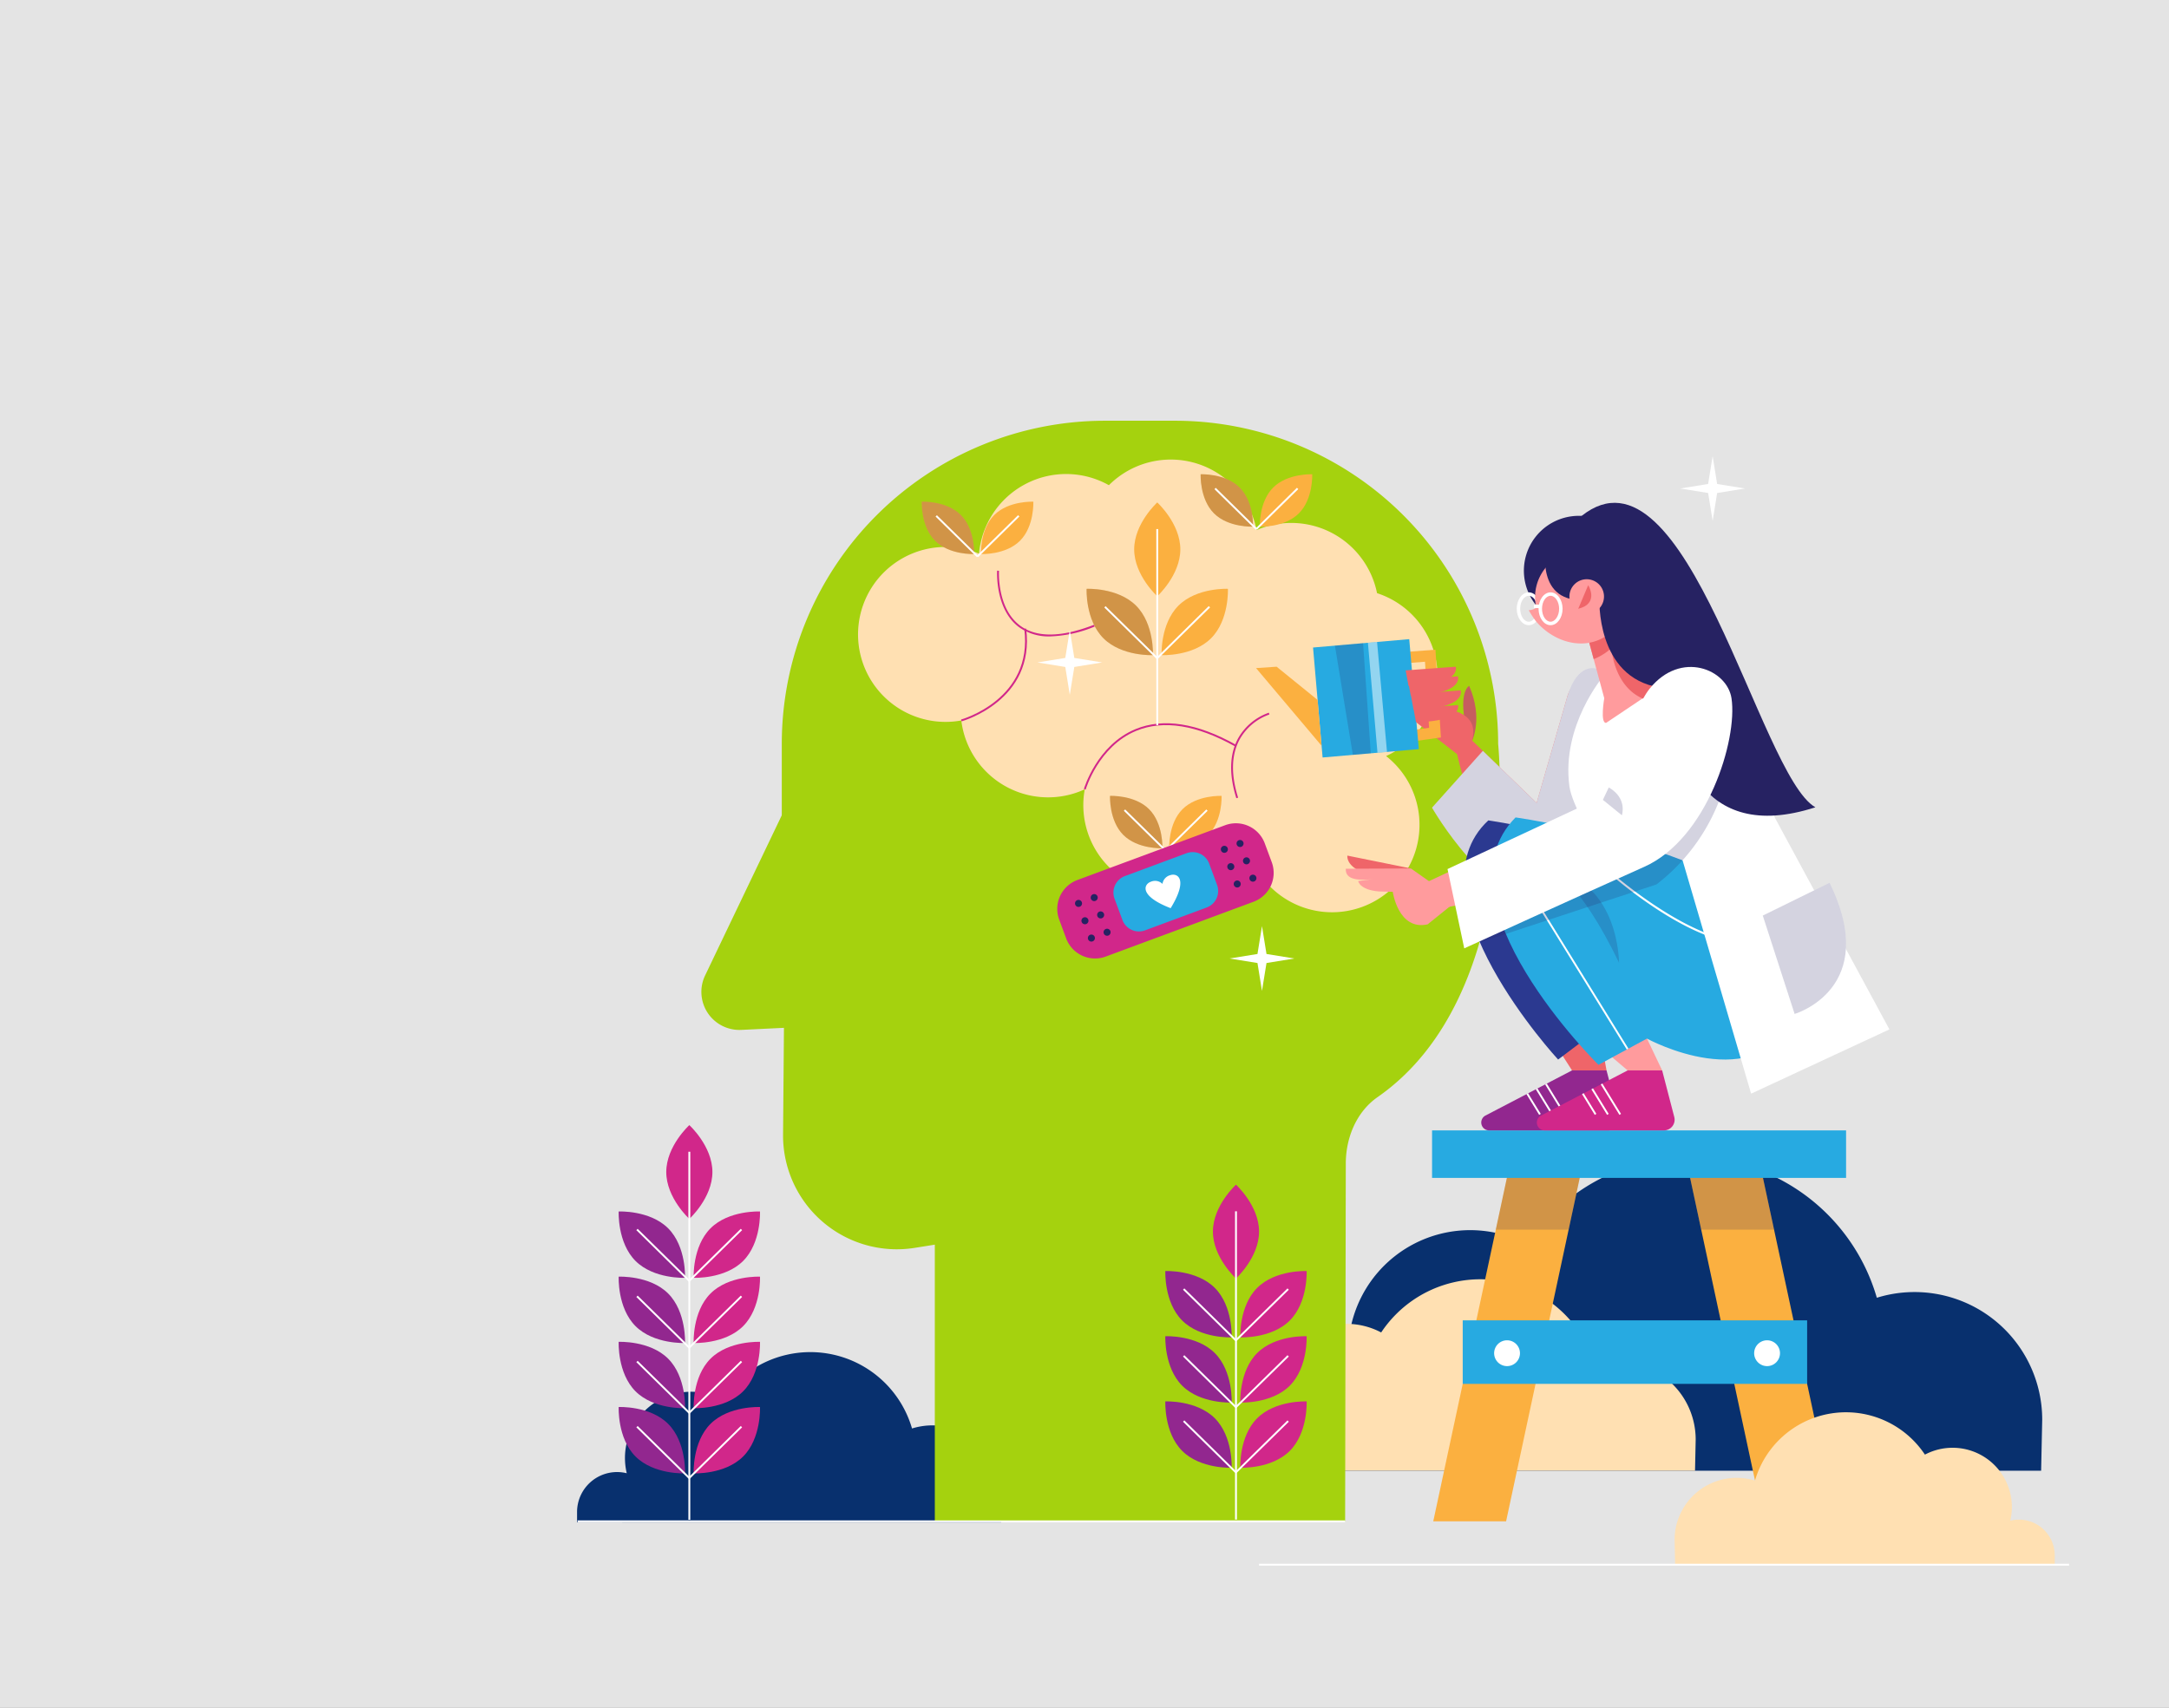 <svg xmlns="http://www.w3.org/2000/svg" xmlns:xlink="http://www.w3.org/1999/xlink" width="569.191" height="448.251" viewBox="0 0 569.191 448.251">
  <rect x="0" y="0" width="569.191" height="448.251" fill="#808080" stroke="none"/>
  <defs>
    <clipPath id="clip-path">
      <rect id="Rectángulo_33823" data-name="Rectángulo 33823" width="416.759" height="300.496" fill="none"/>
    </clipPath>
    <clipPath id="clip-path-3">
      <rect id="Rectángulo_33770" data-name="Rectángulo 33770" width="22.327" height="14.969" fill="none"/>
    </clipPath>
    <clipPath id="clip-path-5">
      <rect id="Rectángulo_33792" data-name="Rectángulo 33792" width="17.424" height="17.423" fill="none"/>
    </clipPath>
    <clipPath id="clip-path-6">
      <rect id="Rectángulo_33796" data-name="Rectángulo 33796" width="13.755" height="13.755" fill="none"/>
    </clipPath>
    <clipPath id="clip-path-9">
      <rect id="Rectángulo_33805" data-name="Rectángulo 33805" width="7.554" height="14.543" fill="none"/>
    </clipPath>
    <clipPath id="clip-path-10">
      <rect id="Rectángulo_33806" data-name="Rectángulo 33806" width="56.52" height="61.384" fill="none"/>
    </clipPath>
    <clipPath id="clip-path-11">
      <rect id="Rectángulo_33815" data-name="Rectángulo 33815" width="17.511" height="24.24" fill="none"/>
    </clipPath>
    <clipPath id="clip-path-12">
      <rect id="Rectángulo_33816" data-name="Rectángulo 33816" width="66.236" height="64.063" fill="none"/>
    </clipPath>
    <clipPath id="clip-path-13">
      <rect id="Rectángulo_33817" data-name="Rectángulo 33817" width="5.206" height="7.3" fill="none"/>
    </clipPath>
    <clipPath id="clip-path-14">
      <rect id="Rectángulo_33818" data-name="Rectángulo 33818" width="21.856" height="34.429" fill="none"/>
    </clipPath>
    <clipPath id="clip-path-15">
      <rect id="Rectángulo_33820" data-name="Rectángulo 33820" width="9.406" height="29.314" fill="none"/>
    </clipPath>
    <clipPath id="clip-path-16">
      <rect id="Rectángulo_33821" data-name="Rectángulo 33821" width="5.009" height="29.071" fill="none"/>
    </clipPath>
  </defs>
  <g id="Grupo_80802" data-name="Grupo 80802" transform="translate(-804.809 -971)">
    <rect id="BG" width="569.191" height="448.251" transform="translate(804.809 971)" fill="#e8e8e8" opacity="0.949"/>
    <g id="Grupo_80168" data-name="Grupo 80168" transform="translate(956.241 1081.429)">
      <g id="Grupo_80167" data-name="Grupo 80167" clip-path="url(#clip-path)">
        <g id="Grupo_80166" data-name="Grupo 80166" transform="translate(0 -0.001)">
          <g id="Grupo_80165" data-name="Grupo 80165" clip-path="url(#clip-path)">
            <path id="Trazado_113532" data-name="Trazado 113532" d="M0,355.1v-2.721A10.5,10.5,0,0,1,13.04,342.2a17.383,17.383,0,0,1,25.027-19.38A27.788,27.788,0,0,1,87.9,330.449a18.19,18.19,0,0,1,23.566,17.363l-.154,7.293Z" transform="translate(0 -65.949)" fill="#08306e"/>
            <path id="Trazado_113533" data-name="Trazado 113533" d="M268.535,327.738v-5.01a19.332,19.332,0,0,1,24.014-18.75,32.011,32.011,0,0,1,46.088-35.689,51.174,51.174,0,0,1,91.776,14.045,33.5,33.5,0,0,1,43.4,31.974l-.284,13.43Z" transform="translate(-89.326 -52.143)" fill="#08306e"/>
            <path id="Trazado_113534" data-name="Trazado 113534" d="M213.6,336.386v-3.059a11.8,11.8,0,0,1,14.662-11.448A19.543,19.543,0,0,1,256.4,300.09a31.244,31.244,0,0,1,56.033,8.575,20.45,20.45,0,0,1,26.5,19.521l-.173,8.2Z" transform="translate(-45.383 -60.791)" fill="#ffe0b2"/>
            <path id="Trazado_113535" data-name="Trazado 113535" d="M64.7,125.71,42.4,172.311a9.984,9.984,0,0,0,9.484,14.281l23.9-1.147Z" transform="translate(-8.798 -26.708)" fill="#a5d20e"/>
            <path id="Trazado_113536" data-name="Trazado 113536" d="M171.386,0H153.042A84.822,84.822,0,0,0,68.22,84.821V134.91a84.752,84.752,0,0,0,40.157,72.1v81.853H216.052l.173-93.862c0-6.789,2.778-13.6,8.35-17.48,38.386-26.732,31.633-92.7,31.633-92.7A84.821,84.821,0,0,0,171.386,0" transform="translate(-14.494 0.001)" fill="#a5d20e"/>
            <path id="Trazado_113537" data-name="Trazado 113537" d="M68.91,196.8l-.263,31.6a29.849,29.849,0,0,0,34.439,29.855l71.2-11.329V193.647Z" transform="translate(-14.585 -41.142)" fill="#a5d20e"/>
            <path id="Trazado_113538" data-name="Trazado 113538" d="M324.034,250.585l-19.62,91.523H285.3l19.62-91.523Z" transform="translate(-60.615 -53.239)" fill="#fbb040"/>
            <path id="Trazado_113539" data-name="Trazado 113539" d="M370.513,250.585l19.62,91.523h19.118l-19.62-91.523Z" transform="translate(-78.72 -53.239)" fill="#fbb040"/>
            <g id="Grupo_80125" data-name="Grupo 80125" transform="translate(291.792 197.346)" opacity="0.2">
              <g id="Grupo_80124" data-name="Grupo 80124">
                <g id="Grupo_80123" data-name="Grupo 80123" clip-path="url(#clip-path-3)">
                  <path id="Trazado_113540" data-name="Trazado 113540" d="M389.631,250.585H370.513l3.208,14.97h19.119Z" transform="translate(-370.513 -250.585)" fill="#262262"/>
                </g>
              </g>
            </g>
            <g id="Grupo_80128" data-name="Grupo 80128" transform="translate(241.092 197.346)" opacity="0.2">
              <g id="Grupo_80127" data-name="Grupo 80127">
                <g id="Grupo_80126" data-name="Grupo 80126" clip-path="url(#clip-path-3)">
                  <path id="Trazado_113541" data-name="Trazado 113541" d="M306.134,265.555h19.118l3.209-14.97H309.343Z" transform="translate(-306.134 -250.585)" fill="#262262"/>
                </g>
              </g>
            </g>
            <rect id="Rectángulo_33772" data-name="Rectángulo 33772" width="108.645" height="12.465" transform="translate(224.372 186.267)" fill="#27aae1"/>
            <rect id="Rectángulo_33773" data-name="Rectángulo 33773" width="90.382" height="16.671" transform="translate(232.415 236.122)" fill="#27aae1"/>
            <path id="Trazado_113542" data-name="Trazado 113542" d="M312.365,309.856a3.389,3.389,0,1,1-3.39-3.389,3.39,3.39,0,0,1,3.39,3.389" transform="translate(-64.926 -65.112)" fill="#fff"/>
            <path id="Trazado_113543" data-name="Trazado 113543" d="M399.01,309.856a3.389,3.389,0,1,1-3.39-3.389,3.39,3.39,0,0,1,3.39,3.389" transform="translate(-83.335 -65.112)" fill="#fff"/>
            <path id="Trazado_113544" data-name="Trazado 113544" d="M29.724,247.063c0,6.8,6.055,12.31,6.055,12.31s6.055-5.511,6.055-12.31-6.055-12.31-6.055-12.31-6.055,5.511-6.055,12.31" transform="translate(-6.315 -49.876)" fill="#d1278a"/>
            <path id="Trazado_113545" data-name="Trazado 113545" d="M18.289,276.519c4.807,4.807,12.986,4.424,12.986,4.424s.384-8.179-4.423-12.986-12.986-4.423-12.986-4.423-.384,8.179,4.423,12.986" transform="translate(-2.944 -55.989)" fill="#92278f"/>
            <path id="Trazado_113546" data-name="Trazado 113546" d="M18.289,298.244c4.807,4.807,12.986,4.424,12.986,4.424s.384-8.179-4.423-12.986-12.986-4.423-12.986-4.423-.384,8.179,4.423,12.986" transform="translate(-2.944 -60.605)" fill="#92278f"/>
            <path id="Trazado_113547" data-name="Trazado 113547" d="M18.289,319.968c4.807,4.807,12.986,4.424,12.986,4.424s.384-8.179-4.423-12.986-12.986-4.423-12.986-4.423-.384,8.179,4.423,12.986" transform="translate(-2.944 -65.22)" fill="#92278f"/>
            <path id="Trazado_113548" data-name="Trazado 113548" d="M18.289,341.693c4.807,4.807,12.986,4.424,12.986,4.424s.384-8.179-4.423-12.987-12.986-4.423-12.986-4.423-.384,8.179,4.423,12.986" transform="translate(-2.944 -69.836)" fill="#92278f"/>
            <path id="Trazado_113549" data-name="Trazado 113549" d="M51.835,276.519c-4.807,4.807-12.986,4.424-12.986,4.424s-.384-8.179,4.423-12.986,12.986-4.423,12.986-4.423.384,8.179-4.424,12.986" transform="translate(-8.252 -55.989)" fill="#d1278a"/>
            <path id="Trazado_113550" data-name="Trazado 113550" d="M51.835,298.244c-4.807,4.807-12.986,4.424-12.986,4.424s-.384-8.179,4.423-12.986,12.986-4.423,12.986-4.423.384,8.179-4.424,12.986" transform="translate(-8.252 -60.605)" fill="#d1278a"/>
            <path id="Trazado_113551" data-name="Trazado 113551" d="M51.835,319.968c-4.807,4.807-12.986,4.424-12.986,4.424s-.384-8.179,4.423-12.986,12.986-4.423,12.986-4.423.384,8.179-4.424,12.986" transform="translate(-8.252 -65.22)" fill="#d1278a"/>
            <path id="Trazado_113552" data-name="Trazado 113552" d="M51.835,341.693c-4.807,4.807-12.986,4.424-12.986,4.424s-.384-8.179,4.423-12.987,12.986-4.423,12.986-4.423.384,8.179-4.424,12.986" transform="translate(-8.252 -69.836)" fill="#d1278a"/>
            <rect id="Rectángulo_33774" data-name="Rectángulo 33774" width="0.491" height="96.598" transform="translate(29.218 191.868)" fill="#fff"/>
            <rect id="Rectángulo_33775" data-name="Rectángulo 33775" width="0.491" height="19.248" transform="matrix(0.701, -0.713, 0.713, 0.701, 15.561, 212.448)" fill="#fff"/>
            <rect id="Rectángulo_33776" data-name="Rectángulo 33776" width="0.491" height="19.249" transform="matrix(0.701, -0.713, 0.713, 0.701, 15.561, 229.985)" fill="#fff"/>
            <rect id="Rectángulo_33777" data-name="Rectángulo 33777" width="0.491" height="19.249" transform="matrix(0.701, -0.713, 0.713, 0.701, 15.561, 247.093)" fill="#fff"/>
            <rect id="Rectángulo_33778" data-name="Rectángulo 33778" width="0.491" height="19.248" transform="matrix(0.701, -0.713, 0.713, 0.701, 15.561, 264.203)" fill="#fff"/>
            <rect id="Rectángulo_33779" data-name="Rectángulo 33779" width="19.248" height="0.491" transform="matrix(0.713, -0.701, 0.701, 0.713, 29.246, 225.587)" fill="#fff"/>
            <rect id="Rectángulo_33780" data-name="Rectángulo 33780" width="19.249" height="0.491" transform="matrix(0.713, -0.701, 0.701, 0.713, 29.246, 243.123)" fill="#fff"/>
            <rect id="Rectángulo_33781" data-name="Rectángulo 33781" width="19.249" height="0.491" transform="matrix(0.713, -0.701, 0.701, 0.713, 29.246, 260.232)" fill="#fff"/>
            <rect id="Rectángulo_33782" data-name="Rectángulo 33782" width="19.248" height="0.491" transform="matrix(0.713, -0.701, 0.701, 0.713, 29.246, 277.341)" fill="#fff"/>
            <rect id="Rectángulo_33783" data-name="Rectángulo 33783" width="201.426" height="0.491" transform="translate(0.132 288.623)" fill="#fff"/>
            <path id="Trazado_113553" data-name="Trazado 113553" d="M211.879,266.914c0,6.8,6.055,12.31,6.055,12.31s6.055-5.511,6.055-12.31-6.055-12.31-6.055-12.31-6.055,5.511-6.055,12.31" transform="translate(-45.017 -54.093)" fill="#d1278a"/>
            <path id="Trazado_113554" data-name="Trazado 113554" d="M200.444,296.37c4.807,4.807,12.986,4.424,12.986,4.424s.384-8.179-4.423-12.986-12.986-4.424-12.986-4.424-.384,8.179,4.423,12.986" transform="translate(-41.646 -60.206)" fill="#92278f"/>
            <path id="Trazado_113555" data-name="Trazado 113555" d="M200.444,318.095c4.807,4.807,12.986,4.423,12.986,4.423s.384-8.179-4.423-12.986-12.986-4.423-12.986-4.423-.384,8.178,4.423,12.986" transform="translate(-41.646 -64.822)" fill="#92278f"/>
            <path id="Trazado_113556" data-name="Trazado 113556" d="M200.444,339.819c4.807,4.807,12.986,4.424,12.986,4.424s.384-8.179-4.423-12.986-12.986-4.423-12.986-4.423-.384,8.179,4.423,12.986" transform="translate(-41.646 -69.438)" fill="#92278f"/>
            <path id="Trazado_113557" data-name="Trazado 113557" d="M233.99,296.37c-4.807,4.807-12.986,4.424-12.986,4.424s-.384-8.179,4.423-12.986,12.986-4.424,12.986-4.424.384,8.179-4.424,12.986" transform="translate(-46.954 -60.206)" fill="#d1278a"/>
            <path id="Trazado_113558" data-name="Trazado 113558" d="M233.99,318.095C229.183,322.9,221,322.518,221,322.518s-.384-8.179,4.423-12.986,12.986-4.423,12.986-4.423.384,8.178-4.424,12.986" transform="translate(-46.954 -64.822)" fill="#d1278a"/>
            <path id="Trazado_113559" data-name="Trazado 113559" d="M233.99,339.819c-4.807,4.807-12.986,4.424-12.986,4.424s-.384-8.179,4.423-12.986,12.986-4.423,12.986-4.423.384,8.179-4.424,12.986" transform="translate(-46.954 -69.438)" fill="#d1278a"/>
            <rect id="Rectángulo_33784" data-name="Rectángulo 33784" width="0.491" height="80.904" transform="translate(172.671 207.501)" fill="#fff"/>
            <rect id="Rectángulo_33785" data-name="Rectángulo 33785" width="0.491" height="19.248" transform="matrix(0.701, -0.713, 0.713, 0.701, 159.016, 228.082)" fill="#fff"/>
            <rect id="Rectángulo_33786" data-name="Rectángulo 33786" width="0.491" height="19.249" transform="matrix(0.701, -0.713, 0.713, 0.701, 159.016, 245.618)" fill="#fff"/>
            <rect id="Rectángulo_33787" data-name="Rectángulo 33787" width="0.491" height="19.248" transform="translate(159.016 262.727) rotate(-45.502)" fill="#fff"/>
            <rect id="Rectángulo_33788" data-name="Rectángulo 33788" width="19.248" height="0.491" transform="translate(172.7 241.22) rotate(-44.481)" fill="#fff"/>
            <rect id="Rectángulo_33789" data-name="Rectángulo 33789" width="19.249" height="0.491" transform="translate(172.7 258.757) rotate(-44.481)" fill="#fff"/>
            <rect id="Rectángulo_33790" data-name="Rectángulo 33790" width="19.248" height="0.491" transform="translate(172.7 275.866) rotate(-44.481)" fill="#fff"/>
            <path id="Trazado_113560" data-name="Trazado 113560" d="M232.2,90.755a22.951,22.951,0,0,0-2.37-42.75,22.959,22.959,0,0,0-31.612-16.549A22.951,22.951,0,0,0,159.465,19.67a22.946,22.946,0,0,0-34.082,17.959,22.956,22.956,0,1,0-4.65,43.786,22.945,22.945,0,0,0,32.4,18.068,22.951,22.951,0,0,0,42.7,15.187A22.952,22.952,0,1,0,232.2,90.755" transform="translate(-19.899 -2.748)" fill="#ffe0b2"/>
            <path id="Trazado_113561" data-name="Trazado 113561" d="M169.356,118.223l-.471-.135c.032-.115,3.416-11.559,13.561-15.732,7.281-2.993,16.167-1.6,26.419,4.155l-.24.428c-10.114-5.674-18.858-7.062-25.993-4.13-9.928,4.083-13.243,15.3-13.276,15.414" transform="translate(-35.882 -21.421)" fill="#d1278a"/>
            <path id="Trazado_113562" data-name="Trazado 113562" d="M128.084,93.619l-.128-.473c.191-.052,18.987-5.342,16.59-23.815l.487-.064c2.452,18.9-16.755,24.3-16.949,24.351" transform="translate(-27.186 -14.716)" fill="#d1278a"/>
            <path id="Trazado_113563" data-name="Trazado 113563" d="M219.314,119.748c-1.951-6.223-1.809-11.482.423-15.632a14.865,14.865,0,0,1,8.114-6.811l.136.471a14.355,14.355,0,0,0-7.822,6.579c-2.163,4.027-2.292,9.157-.383,15.246Z" transform="translate(-46.306 -20.673)" fill="#d1278a"/>
            <path id="Trazado_113564" data-name="Trazado 113564" d="M153.873,67.219a13.36,13.36,0,0,1-8.112-2.394c-6.388-4.687-5.795-14.757-5.788-14.858l.489.033c-.006.1-.58,9.906,5.591,14.432,4.3,3.152,10.816,3.061,19.37-.269l.178.458a33.049,33.049,0,0,1-11.729,2.6" transform="translate(-29.736 -10.615)" fill="#d1278a"/>
            <path id="Trazado_113565" data-name="Trazado 113565" d="M470.264,370.462v-2.435a9.392,9.392,0,0,0-11.67-9.11,15.556,15.556,0,0,0-22.4-17.343,24.867,24.867,0,0,0-44.6,6.825,16.276,16.276,0,0,0-21.089,15.537l.138,6.526Z" transform="translate(-82.488 -70.211)" fill="#ffe0b2"/>
            <rect id="Rectángulo_33791" data-name="Rectángulo 33791" width="212.571" height="0.491" transform="translate(178.972 300.006)" fill="#fff"/>
            <path id="Trazado_113566" data-name="Trazado 113566" d="M377.283,21.475,384.6,20.29l-7.318-1.184L376.1,11.787l-1.184,7.319L367.6,20.29l7.319,1.184,1.184,7.319Z" transform="translate(-78.101 -2.504)" fill="#fff"/>
            <path id="Trazado_113567" data-name="Trazado 113567" d="M227.12,178.113l7.319-1.184-7.319-1.184-1.184-7.319-1.184,7.319-7.319,1.184,7.319,1.184,1.184,7.319Z" transform="translate(-46.197 -35.783)" fill="#fff"/>
            <path id="Trazado_113568" data-name="Trazado 113568" d="M163.078,79.447l7.319-1.184-7.319-1.184-1.184-7.319-1.184,7.319-7.319,1.184,7.319,1.184,1.184,7.319Z" transform="translate(-32.59 -14.821)" fill="#fff"/>
            <path id="Trazado_113569" data-name="Trazado 113569" d="M185.644,39.541c0,6.8,6.055,12.31,6.055,12.31s6.055-5.511,6.055-12.31-6.055-12.31-6.055-12.31-6.055,5.511-6.055,12.31" transform="translate(-39.443 -5.785)" fill="#fbb040"/>
            <path id="Trazado_113570" data-name="Trazado 113570" d="M174.209,69c4.807,4.807,12.986,4.423,12.986,4.423s.384-8.178-4.423-12.986-12.986-4.423-12.986-4.423S169.4,64.19,174.209,69" transform="translate(-36.072 -11.898)" fill="#fbb040"/>
            <g id="Grupo_80131" data-name="Grupo 80131" transform="translate(133.706 44.106)" opacity="0.2">
              <g id="Grupo_80130" data-name="Grupo 80130">
                <g id="Grupo_80129" data-name="Grupo 80129" clip-path="url(#clip-path-5)">
                  <path id="Trazado_113571" data-name="Trazado 113571" d="M174.209,69c4.807,4.807,12.986,4.423,12.986,4.423s.384-8.178-4.423-12.986-12.986-4.423-12.986-4.423S169.4,64.19,174.209,69" transform="translate(-169.778 -56.004)" fill="#262262"/>
                </g>
              </g>
            </g>
            <path id="Trazado_113572" data-name="Trazado 113572" d="M207.755,69c-4.807,4.807-12.986,4.423-12.986,4.423s-.384-8.178,4.423-12.986,12.986-4.423,12.986-4.423.384,8.179-4.424,12.986" transform="translate(-41.38 -11.898)" fill="#fbb040"/>
            <rect id="Rectángulo_33793" data-name="Rectángulo 33793" width="0.491" height="51.474" transform="translate(152.01 28.437)" fill="#fff"/>
            <rect id="Rectángulo_33794" data-name="Rectángulo 33794" width="0.491" height="19.248" transform="matrix(0.701, -0.713, 0.713, 0.701, 138.354, 49.017)" fill="#fff"/>
            <rect id="Rectángulo_33795" data-name="Rectángulo 33795" width="19.248" height="0.49" transform="matrix(0.713, -0.702, 0.702, 0.713, 152.047, 62.164)" fill="#fff"/>
            <path id="Trazado_113573" data-name="Trazado 113573" d="M181.081,135.28c3.8,3.8,10.252,3.492,10.252,3.492s.3-6.456-3.492-10.251-10.252-3.492-10.252-3.492-.3,6.456,3.492,10.251" transform="translate(-37.73 -26.562)" fill="#fbb040"/>
            <g id="Grupo_80134" data-name="Grupo 80134" transform="translate(139.854 98.46)" opacity="0.2">
              <g id="Grupo_80133" data-name="Grupo 80133">
                <g id="Grupo_80132" data-name="Grupo 80132" clip-path="url(#clip-path-6)">
                  <path id="Trazado_113574" data-name="Trazado 113574" d="M181.081,135.28c3.8,3.8,10.252,3.492,10.252,3.492s.3-6.456-3.492-10.251-10.252-3.492-10.252-3.492-.3,6.456,3.492,10.251" transform="translate(-177.584 -125.022)" fill="#262262"/>
                </g>
              </g>
            </g>
            <path id="Trazado_113575" data-name="Trazado 113575" d="M207.564,135.28c-3.8,3.8-10.251,3.492-10.251,3.492s-.3-6.456,3.492-10.251,10.251-3.492,10.251-3.492.3,6.456-3.492,10.251" transform="translate(-41.92 -26.562)" fill="#fbb040"/>
            <rect id="Rectángulo_33797" data-name="Rectángulo 33797" width="0.491" height="15.196" transform="matrix(0.701, -0.713, 0.713, 0.701, 143.487, 102.374)" fill="#fff"/>
            <rect id="Rectángulo_33798" data-name="Rectángulo 33798" width="15.196" height="0.491" transform="matrix(0.713, -0.701, 0.701, 0.713, 154.296, 112.679)" fill="#fff"/>
            <path id="Trazado_113576" data-name="Trazado 113576" d="M118.353,37.23c3.8,3.8,10.251,3.492,10.251,3.492s.3-6.456-3.492-10.251-10.251-3.492-10.251-3.492-.3,6.456,3.492,10.251" transform="translate(-24.403 -5.73)" fill="#fbb040"/>
            <g id="Grupo_80137" data-name="Grupo 80137" transform="translate(90.453 21.242)" opacity="0.2">
              <g id="Grupo_80136" data-name="Grupo 80136">
                <g id="Grupo_80135" data-name="Grupo 80135" clip-path="url(#clip-path-6)">
                  <path id="Trazado_113577" data-name="Trazado 113577" d="M118.353,37.23c3.8,3.8,10.251,3.492,10.251,3.492s.3-6.456-3.492-10.251-10.251-3.492-10.251-3.492-.3,6.456,3.492,10.251" transform="translate(-114.855 -26.972)" fill="#262262"/>
                </g>
              </g>
            </g>
            <path id="Trazado_113578" data-name="Trazado 113578" d="M144.836,37.23c-3.8,3.8-10.251,3.492-10.251,3.492s-.3-6.456,3.492-10.251,10.251-3.492,10.251-3.492.3,6.456-3.492,10.251" transform="translate(-28.593 -5.73)" fill="#fbb040"/>
            <rect id="Rectángulo_33800" data-name="Rectángulo 33800" width="0.49" height="15.196" transform="translate(94.086 25.156) rotate(-45.504)" fill="#fff"/>
            <rect id="Rectángulo_33801" data-name="Rectángulo 33801" width="15.196" height="0.49" transform="matrix(0.713, -0.702, 0.702, 0.713, 104.896, 35.462)" fill="#fff"/>
            <path id="Trazado_113579" data-name="Trazado 113579" d="M211.281,28.094c3.8,3.8,10.251,3.492,10.251,3.492s.3-6.456-3.492-10.251-10.251-3.492-10.251-3.492-.3,6.456,3.492,10.251" transform="translate(-44.146 -3.789)" fill="#fbb040"/>
            <g id="Grupo_80140" data-name="Grupo 80140" transform="translate(163.637 14.048)" opacity="0.2">
              <g id="Grupo_80139" data-name="Grupo 80139">
                <g id="Grupo_80138" data-name="Grupo 80138" clip-path="url(#clip-path-6)">
                  <path id="Trazado_113580" data-name="Trazado 113580" d="M211.281,28.094c3.8,3.8,10.251,3.492,10.251,3.492s.3-6.456-3.492-10.251-10.251-3.492-10.251-3.492-.3,6.456,3.492,10.251" transform="translate(-207.784 -17.837)" fill="#262262"/>
                </g>
              </g>
            </g>
            <path id="Trazado_113581" data-name="Trazado 113581" d="M237.765,28.094c-3.8,3.8-10.251,3.492-10.251,3.492s-.3-6.456,3.491-10.251,10.252-3.492,10.252-3.492.3,6.456-3.492,10.251" transform="translate(-48.337 -3.789)" fill="#fbb040"/>
            <rect id="Rectángulo_33803" data-name="Rectángulo 33803" width="0.49" height="15.196" transform="matrix(0.701, -0.713, 0.713, 0.701, 167.27, 17.961)" fill="#fff"/>
            <rect id="Rectángulo_33804" data-name="Rectángulo 33804" width="15.196" height="0.491" transform="matrix(0.713, -0.702, 0.702, 0.713, 178.08, 28.267)" fill="#fff"/>
            <path id="Trazado_113582" data-name="Trazado 113582" d="M204.075,134.664l-38.786,14.387a8.084,8.084,0,0,0-4.769,10.392l1.829,4.929a8.083,8.083,0,0,0,10.391,4.769l38.787-14.386a8.085,8.085,0,0,0,4.769-10.392l-1.829-4.93a8.084,8.084,0,0,0-10.392-4.769" transform="translate(-33.997 -28.503)" fill="#d1278a"/>
            <path id="Trazado_113583" data-name="Trazado 113583" d="M197.915,144.057l-16.173,6a4.619,4.619,0,0,0-2.724,5.937l2.071,5.584a4.619,4.619,0,0,0,5.937,2.725l16.173-6a4.619,4.619,0,0,0,2.724-5.937l-2.071-5.584a4.619,4.619,0,0,0-5.937-2.725" transform="translate(-37.973 -30.545)" fill="#27aae1"/>
            <path id="Trazado_113584" data-name="Trazado 113584" d="M169.855,166.072a.921.921,0,1,1-1.184-.543.921.921,0,0,1,1.184.543" transform="translate(-35.709 -35.156)" fill="#262262"/>
            <path id="Trazado_113585" data-name="Trazado 113585" d="M167.712,160.295a.921.921,0,1,1-1.184-.543.921.921,0,0,1,1.184.543" transform="translate(-35.253 -33.928)" fill="#262262"/>
            <path id="Trazado_113586" data-name="Trazado 113586" d="M172,171.849a.921.921,0,1,1-1.184-.543.922.922,0,0,1,1.184.543" transform="translate(-36.164 -36.383)" fill="#262262"/>
            <path id="Trazado_113587" data-name="Trazado 113587" d="M175.084,164.132a.921.921,0,1,1-1.184-.543.922.922,0,0,1,1.184.543" transform="translate(-36.82 -34.744)" fill="#262262"/>
            <path id="Trazado_113588" data-name="Trazado 113588" d="M172.942,158.356a.921.921,0,1,1-1.184-.543.921.921,0,0,1,1.184.543" transform="translate(-36.365 -33.516)" fill="#262262"/>
            <path id="Trazado_113589" data-name="Trazado 113589" d="M177.227,169.909a.921.921,0,1,1-1.184-.543.921.921,0,0,1,1.184.543" transform="translate(-37.275 -35.971)" fill="#262262"/>
            <path id="Trazado_113590" data-name="Trazado 113590" d="M218.452,148.047a.921.921,0,1,1-1.184-.543.921.921,0,0,1,1.184.543" transform="translate(-46.034 -31.326)" fill="#262262"/>
            <path id="Trazado_113591" data-name="Trazado 113591" d="M216.309,142.27a.921.921,0,1,1-1.184-.543.921.921,0,0,1,1.184.543" transform="translate(-45.579 -30.099)" fill="#262262"/>
            <path id="Trazado_113592" data-name="Trazado 113592" d="M220.595,153.823a.921.921,0,1,1-1.184-.543.921.921,0,0,1,1.184.543" transform="translate(-46.489 -32.553)" fill="#262262"/>
            <path id="Trazado_113593" data-name="Trazado 113593" d="M223.681,146.107a.921.921,0,1,1-1.184-.543.921.921,0,0,1,1.184.543" transform="translate(-47.145 -30.914)" fill="#262262"/>
            <path id="Trazado_113594" data-name="Trazado 113594" d="M221.539,140.33a.921.921,0,1,1-1.184-.543.921.921,0,0,1,1.184.543" transform="translate(-46.69 -29.687)" fill="#262262"/>
            <path id="Trazado_113595" data-name="Trazado 113595" d="M225.824,151.884a.921.921,0,1,1-1.184-.543.921.921,0,0,1,1.184.543" transform="translate(-47.6 -32.141)" fill="#262262"/>
            <path id="Trazado_113596" data-name="Trazado 113596" d="M190.861,153.128a2.764,2.764,0,0,1,3.012.58,2.763,2.763,0,0,1,2.04-2.29c1.952-.661,4.769,1.069.109,8.662-8.315-3.2-7.113-6.291-5.161-6.952" transform="translate(-40.249 -32.142)" fill="#fff"/>
            <path id="Trazado_113597" data-name="Trazado 113597" d="M296.422,102.915s3.075-5.91-.694-14.543c0,0-2.324,1.146-1.285,8.275l-4.392,2.425Z" transform="translate(-61.625 -18.775)" fill="#ef6569"/>
            <g id="Grupo_80143" data-name="Grupo 80143" transform="translate(228.426 69.597)" opacity="0.2">
              <g id="Grupo_80142" data-name="Grupo 80142">
                <g id="Grupo_80141" data-name="Grupo 80141" clip-path="url(#clip-path-9)">
                  <path id="Trazado_113598" data-name="Trazado 113598" d="M296.422,102.915s3.075-5.91-.694-14.543c0,0-2.324,1.146-1.285,8.275l-4.392,2.425Z" transform="translate(-290.051 -88.372)" fill="#223b36"/>
                </g>
              </g>
            </g>
            <path id="Trazado_113599" data-name="Trazado 113599" d="M326.749,208.125,308.994,180.4,330.122,177l5.686,31.13Z" transform="translate(-65.65 -37.604)" fill="#ef6569"/>
            <path id="Trazado_113600" data-name="Trazado 113600" d="M344.356,209.449l-21.17-18,17.739-8.225,12.49,26.223Z" transform="translate(-68.665 -38.928)" fill="#ff9b9d"/>
            <path id="Trazado_113601" data-name="Trazado 113601" d="M296.938,101.252,314.1,117.874l8.021-27.806a10.312,10.312,0,0,1,20.088,4.5c-2.178,13.246-7.98,37.191-21.89,42.125-19.453,6.9-27.146-31.99-27.146-31.99Z" transform="translate(-62.289 -17.551)" fill="#ef6569"/>
            <path id="Trazado_113602" data-name="Trazado 113602" d="M327.989,82.574s-4.962-1.774-7.625,7.456l-8.022,27.807-14.106-13.663-13.332,14.9s15.007,26.265,30.148,24.68,43.114-61.214,12.937-61.178" transform="translate(-60.532 -17.514)" fill="#fff"/>
            <g id="Grupo_80146" data-name="Grupo 80146" transform="translate(224.372 64.923)" opacity="0.2">
              <g id="Grupo_80145" data-name="Grupo 80145">
                <g id="Grupo_80144" data-name="Grupo 80144" clip-path="url(#clip-path-10)">
                  <path id="Trazado_113603" data-name="Trazado 113603" d="M327.989,82.574s-4.962-1.774-7.625,7.456l-8.022,27.807-14.106-13.663-13.332,14.9s15.007,26.265,30.148,24.68,43.114-61.214,12.937-61.178" transform="translate(-284.904 -82.437)" fill="#262262"/>
                </g>
              </g>
            </g>
            <path id="Trazado_113604" data-name="Trazado 113604" d="M339.607,84.643s-11.2,13.02-9.012,29.057c1.273,9.325,22.22,38.989,22.22,38.989l38.377,2.944s-7.47-64.365-29.214-69.454-22.372-1.536-22.372-1.536" transform="translate(-70.179 -17.726)" fill="#fff"/>
            <path id="Trazado_113605" data-name="Trazado 113605" d="M347.067,60.449l-10.78,7.761,4.722,17.469s-1.152,6.622.5,6.461l17.551-11.776Z" transform="translate(-71.449 -12.842)" fill="#ff9b9d"/>
            <path id="Trazado_113606" data-name="Trazado 113606" d="M356.041,90.216a11.75,11.75,0,0,0,2.642-7.967L356.4,78l-11.5-.562s1.217,11.389,11.146,12.779" transform="translate(-73.278 -16.452)" fill="#ef6569"/>
            <path id="Trazado_113607" data-name="Trazado 113607" d="M347.6,62.663l-4.685,1.245-6.629,4.772,1.947,7.2A14.682,14.682,0,0,0,347.6,62.663" transform="translate(-71.449 -13.313)" fill="#ef6569"/>
            <path id="Trazado_113608" data-name="Trazado 113608" d="M344.205,44.345A14.406,14.406,0,1,0,331.662,60.4a14.406,14.406,0,0,0,12.544-16.054" transform="translate(-67.032 -6.733)" fill="#262262"/>
            <path id="Trazado_113609" data-name="Trazado 113609" d="M316.271,65.815c-1.737,0-3.151-1.933-3.151-4.31s1.414-4.31,3.151-4.31,3.151,1.933,3.151,4.31-1.414,4.31-3.151,4.31m0-7.715c-1.238,0-2.245,1.527-2.245,3.4s1.007,3.4,2.245,3.4c1.218,0,2.245-1.559,2.245-3.4s-1.028-3.4-2.245-3.4" transform="translate(-66.527 -12.151)" fill="#fff"/>
            <path id="Trazado_113610" data-name="Trazado 113610" d="M329.442,43.478a12.143,12.143,0,0,0-10.574,13.532,12.289,12.289,0,0,0,.228,1.279,3.751,3.751,0,0,1-1.969.662,23.678,23.678,0,0,0,1.782,2.766c3.218,3.916,8.354,6.5,13.491,5.868a12.144,12.144,0,0,0-2.958-24.106" transform="translate(-67.376 -9.217)" fill="#ff9b9d"/>
            <path id="Trazado_113611" data-name="Trazado 113611" d="M332.154,30.794c-4.3,1.321-5.215,2.535-9.448,9.282,0,0-2.619,16.13,14.113,12.189,0,0-1.1,20.906,15.866,23.574.9.143,1.776.227,2.625.276,1.128,15.418,7.48,41.065,38.186,31.16-14.719-8.3-33.739-98.435-61.343-76.482" transform="translate(-68.532 -5.812)" fill="#262262"/>
            <path id="Trazado_113612" data-name="Trazado 113612" d="M339.712,56.812a4.536,4.536,0,1,0-3.95,5.055,4.537,4.537,0,0,0,3.95-5.055" transform="translate(-70.256 -11.223)" fill="#ff9b9d"/>
            <path id="Trazado_113613" data-name="Trazado 113613" d="M333.608,61l2.614-6.2s3.036,4.8-2.614,6.2" transform="translate(-70.88 -11.641)" fill="#ef6569"/>
            <path id="Trazado_113614" data-name="Trazado 113614" d="M323.543,65.815c-1.737,0-3.151-1.933-3.151-4.31s1.414-4.31,3.151-4.31,3.151,1.933,3.151,4.31-1.414,4.31-3.151,4.31m0-7.715c-1.237,0-2.245,1.527-2.245,3.4s1.008,3.4,2.245,3.4c1.217,0,2.245-1.559,2.245-3.4s-1.028-3.4-2.245-3.4" transform="translate(-68.072 -12.151)" fill="#fff"/>
            <rect id="Rectángulo_33807" data-name="Rectángulo 33807" width="1.72" height="0.906" transform="translate(251.093 48.261)" fill="#fff"/>
            <path id="Trazado_113615" data-name="Trazado 113615" d="M286.322,96.092l-6.779,3.432L290.427,108l3.763-3.449c2.5-8.259-7.512-8.472-7.868-8.463" transform="translate(-59.393 -20.415)" fill="#ef6569"/>
            <path id="Trazado_113616" data-name="Trazado 113616" d="M325.111,216.523,302.4,228.366a2.069,2.069,0,0,0,.956,3.9h31.279a2.809,2.809,0,0,0,2.719-3.517l-3.183-12.229Z" transform="translate(-64.012 -46.002)" fill="#92278f"/>
            <rect id="Rectángulo_33808" data-name="Rectángulo 33808" width="0.49" height="9.358" transform="translate(254.052 174.214) rotate(-31.553)" fill="#fff"/>
            <rect id="Rectángulo_33809" data-name="Rectángulo 33809" width="0.49" height="7.882" transform="translate(251.589 175.471) rotate(-31.551)" fill="#fff"/>
            <rect id="Rectángulo_33810" data-name="Rectángulo 33810" width="0.49" height="6.383" transform="translate(249.138 176.749) rotate(-31.557)" fill="#fff"/>
            <path id="Trazado_113617" data-name="Trazado 113617" d="M343.639,216.523l-22.712,11.843a2.069,2.069,0,0,0,.956,3.9h31.279a2.809,2.809,0,0,0,2.719-3.517L352.7,216.523Z" transform="translate(-67.948 -46.002)" fill="#d1278a"/>
            <rect id="Rectángulo_33811" data-name="Rectángulo 33811" width="0.49" height="9.358" transform="translate(268.643 174.214) rotate(-31.553)" fill="#fff"/>
            <rect id="Rectángulo_33812" data-name="Rectángulo 33812" width="0.49" height="7.882" transform="translate(266.18 175.471) rotate(-31.551)" fill="#fff"/>
            <rect id="Rectángulo_33813" data-name="Rectángulo 33813" width="0.49" height="6.383" transform="translate(263.729 176.749) rotate(-31.557)" fill="#fff"/>
            <path id="Trazado_113618" data-name="Trazado 113618" d="M301.943,133.2c-21.359,19.849,18.317,62.768,18.317,62.768L337.4,183.012s28.8,18.967,39.1-.955c18.314-35.422-74.556-48.856-74.556-48.856" transform="translate(-62.81 -28.299)" fill="#2b3990"/>
            <path id="Trazado_113619" data-name="Trazado 113619" d="M311.081,132.21c-21.787,22.016,21.75,64.939,21.75,64.939l12.736-6.891s28.772,15.78,39.463-6.119c19.009-38.937-73.949-51.929-73.949-51.929" transform="translate(-64.796 -28.089)" fill="#27aae1"/>
            <rect id="Rectángulo_33814" data-name="Rectángulo 33814" width="0.49" height="53.174" transform="translate(247.513 119.822) rotate(-31.732)" fill="#fff"/>
            <path id="Trazado_113620" data-name="Trazado 113620" d="M379.426,169.28c-14.061,0-33.629-17.005-34.5-17.77l.324-.369c.224.2,22.576,19.623,36.461,17.48a10.8,10.8,0,0,0,7.876-5.329l.42.254a11.269,11.269,0,0,1-8.221,5.56,15.552,15.552,0,0,1-2.358.173" transform="translate(-73.284 -32.111)" fill="#fff"/>
            <path id="Trazado_113621" data-name="Trazado 113621" d="M391.493,170.025,389.9,155.743l.487-.055,1.594,14.284Z" transform="translate(-82.839 -33.077)" fill="#fff"/>
            <g id="Grupo_80149" data-name="Grupo 80149" transform="translate(255.923 117.991)" opacity="0.2">
              <g id="Grupo_80148" data-name="Grupo 80148">
                <g id="Grupo_80147" data-name="Grupo 80147" clip-path="url(#clip-path-11)">
                  <path id="Trazado_113622" data-name="Trazado 113622" d="M342.477,174.062s0-21.011-17.512-24.24c0,0,6.952,2.437,17.512,24.24" transform="translate(-324.966 -149.822)" fill="#262262"/>
                </g>
              </g>
            </g>
            <path id="Trazado_113623" data-name="Trazado 113623" d="M280.878,140.165l47.976-22.4,12.416-26.141a10.312,10.312,0,0,1,19.1,7.69c-4.292,12.718-13.894,35.409-28.419,38.027-20.313,3.66-45.04,8.793-45.04,8.793Z" transform="translate(-59.676 -18.215)" fill="#ff9b9d"/>
            <path id="Trazado_113624" data-name="Trazado 113624" d="M273.359,148.307l-16.677-3.375s-.8,4.694,10.274,5.678Z" transform="translate(-54.533 -30.792)" fill="#ef6569"/>
            <path id="Trazado_113625" data-name="Trazado 113625" d="M285.309,157.7l-12.059-8.479-17.088.065c-.147,2.22,1.748,3.569,8.517,2.549l-5.267.685s.3,2.294,5.4,2.73l3.667.1s1.452,10.251,9.154,8.537Z" transform="translate(-54.423 -31.703)" fill="#ff9b9d"/>
            <g id="Grupo_80152" data-name="Grupo 80152" transform="translate(236.926 72.858)" opacity="0.2">
              <g id="Grupo_80151" data-name="Grupo 80151">
                <g id="Grupo_80150" data-name="Grupo 80150" clip-path="url(#clip-path-12)">
                  <path id="Trazado_113626" data-name="Trazado 113626" d="M300.845,156.576l46.324-15.212a50.966,50.966,0,0,0,19.911-39.569l-.21-9.282Z" transform="translate(-300.845 -92.513)" fill="#262262"/>
                </g>
              </g>
            </g>
            <path id="Trazado_113627" data-name="Trazado 113627" d="M290.051,135.108l40.774-19.071s7.486-22.336,12.289-28.3c8.153-10.119,20.311-5.087,21.464,2.555,1.644,10.9-6.385,36.847-22.894,44.226s-47.24,21.4-47.24,21.4Z" transform="translate(-61.625 -17.435)" fill="#fff"/>
            <path id="Trazado_113628" data-name="Trazado 113628" d="M368.375,143.466l17.99,61.244,36.294-16.868-30.1-55.632Z" transform="translate(-78.266 -28.089)" fill="#fff"/>
            <g id="Grupo_80155" data-name="Grupo 80155" transform="translate(269.2 96.252)" opacity="0.2">
              <g id="Grupo_80154" data-name="Grupo 80154">
                <g id="Grupo_80153" data-name="Grupo 80153" clip-path="url(#clip-path-13)">
                  <path id="Trazado_113629" data-name="Trazado 113629" d="M346.805,129.518s1.542-4.426-3.434-7.3l-1.546,3.255Z" transform="translate(-341.825 -122.218)" fill="#262262"/>
                </g>
              </g>
            </g>
            <path id="Trazado_113630" data-name="Trazado 113630" d="M395.107,162.6l8.353,25.815s22.764-6.659,9.177-34.43Z" transform="translate(-83.946 -32.716)" fill="#fff"/>
            <g id="Grupo_80158" data-name="Grupo 80158" transform="translate(311.161 121.271)" opacity="0.2">
              <g id="Grupo_80157" data-name="Grupo 80157">
                <g id="Grupo_80156" data-name="Grupo 80156" clip-path="url(#clip-path-14)">
                  <path id="Trazado_113631" data-name="Trazado 113631" d="M395.107,162.6l8.353,25.815s22.764-6.659,9.177-34.43Z" transform="translate(-395.107 -153.987)" fill="#262262"/>
                </g>
              </g>
            </g>
            <path id="Trazado_113632" data-name="Trazado 113632" d="M267.387,101.516,266.98,98.6l12.8-1.791-1.072-17.34L264.7,80.541l-.224-2.934,16.983-1.3,1.425,23.038Z" transform="translate(-56.193 -16.212)" fill="#fbb040"/>
            <rect id="Rectángulo_33819" data-name="Rectángulo 33819" width="25.342" height="28.971" transform="translate(193.136 59.526) rotate(-4.972)" fill="#27aae1"/>
            <path id="Trazado_113633" data-name="Trazado 113633" d="M276.105,82.942l13.139-.965s1.716,4.819-12.386,5.036Z" transform="translate(-58.662 -17.416)" fill="#ef6569"/>
            <path id="Trazado_113634" data-name="Trazado 113634" d="M276.842,86.14l13.138-.965s1.717,4.819-12.385,5.036Z" transform="translate(-58.819 -18.096)" fill="#ef6569"/>
            <path id="Trazado_113635" data-name="Trazado 113635" d="M277.766,90.82l13.139-.965s1.716,4.819-12.385,5.036Z" transform="translate(-59.015 -19.09)" fill="#ef6569"/>
            <path id="Trazado_113636" data-name="Trazado 113636" d="M278.69,95.618l11.691-.858s1.528,4.288-11.02,4.481Z" transform="translate(-59.211 -20.132)" fill="#ef6569"/>
            <g id="Grupo_80161" data-name="Grupo 80161" transform="translate(198.882 58.383)" opacity="0.2">
              <g id="Grupo_80160" data-name="Grupo 80160">
                <g id="Grupo_80159" data-name="Grupo 80159" clip-path="url(#clip-path-15)">
                  <path id="Trazado_113637" data-name="Trazado 113637" d="M252.537,74.775l7.38-.642,2.026,28.9-4.7.41Z" transform="translate(-252.537 -74.133)" fill="#262262"/>
                </g>
              </g>
            </g>
            <g id="Grupo_80164" data-name="Grupo 80164" transform="translate(207.537 58.063)" opacity="0.5">
              <g id="Grupo_80163" data-name="Grupo 80163">
                <g id="Grupo_80162" data-name="Grupo 80162" clip-path="url(#clip-path-16)">
                  <path id="Trazado_113638" data-name="Trazado 113638" d="M263.527,73.936l2.4-.209,2.609,28.854-2.5.217Z" transform="translate(-263.527 -73.727)" fill="#fff"/>
                </g>
              </g>
            </g>
            <path id="Trazado_113639" data-name="Trazado 113639" d="M226.249,82.339l5.4-.362L242.4,90.7l1.046,12.021Z" transform="translate(-48.07 -17.416)" fill="#fbb040"/>
          </g>
        </g>
      </g>
    </g>
  </g>
</svg>
